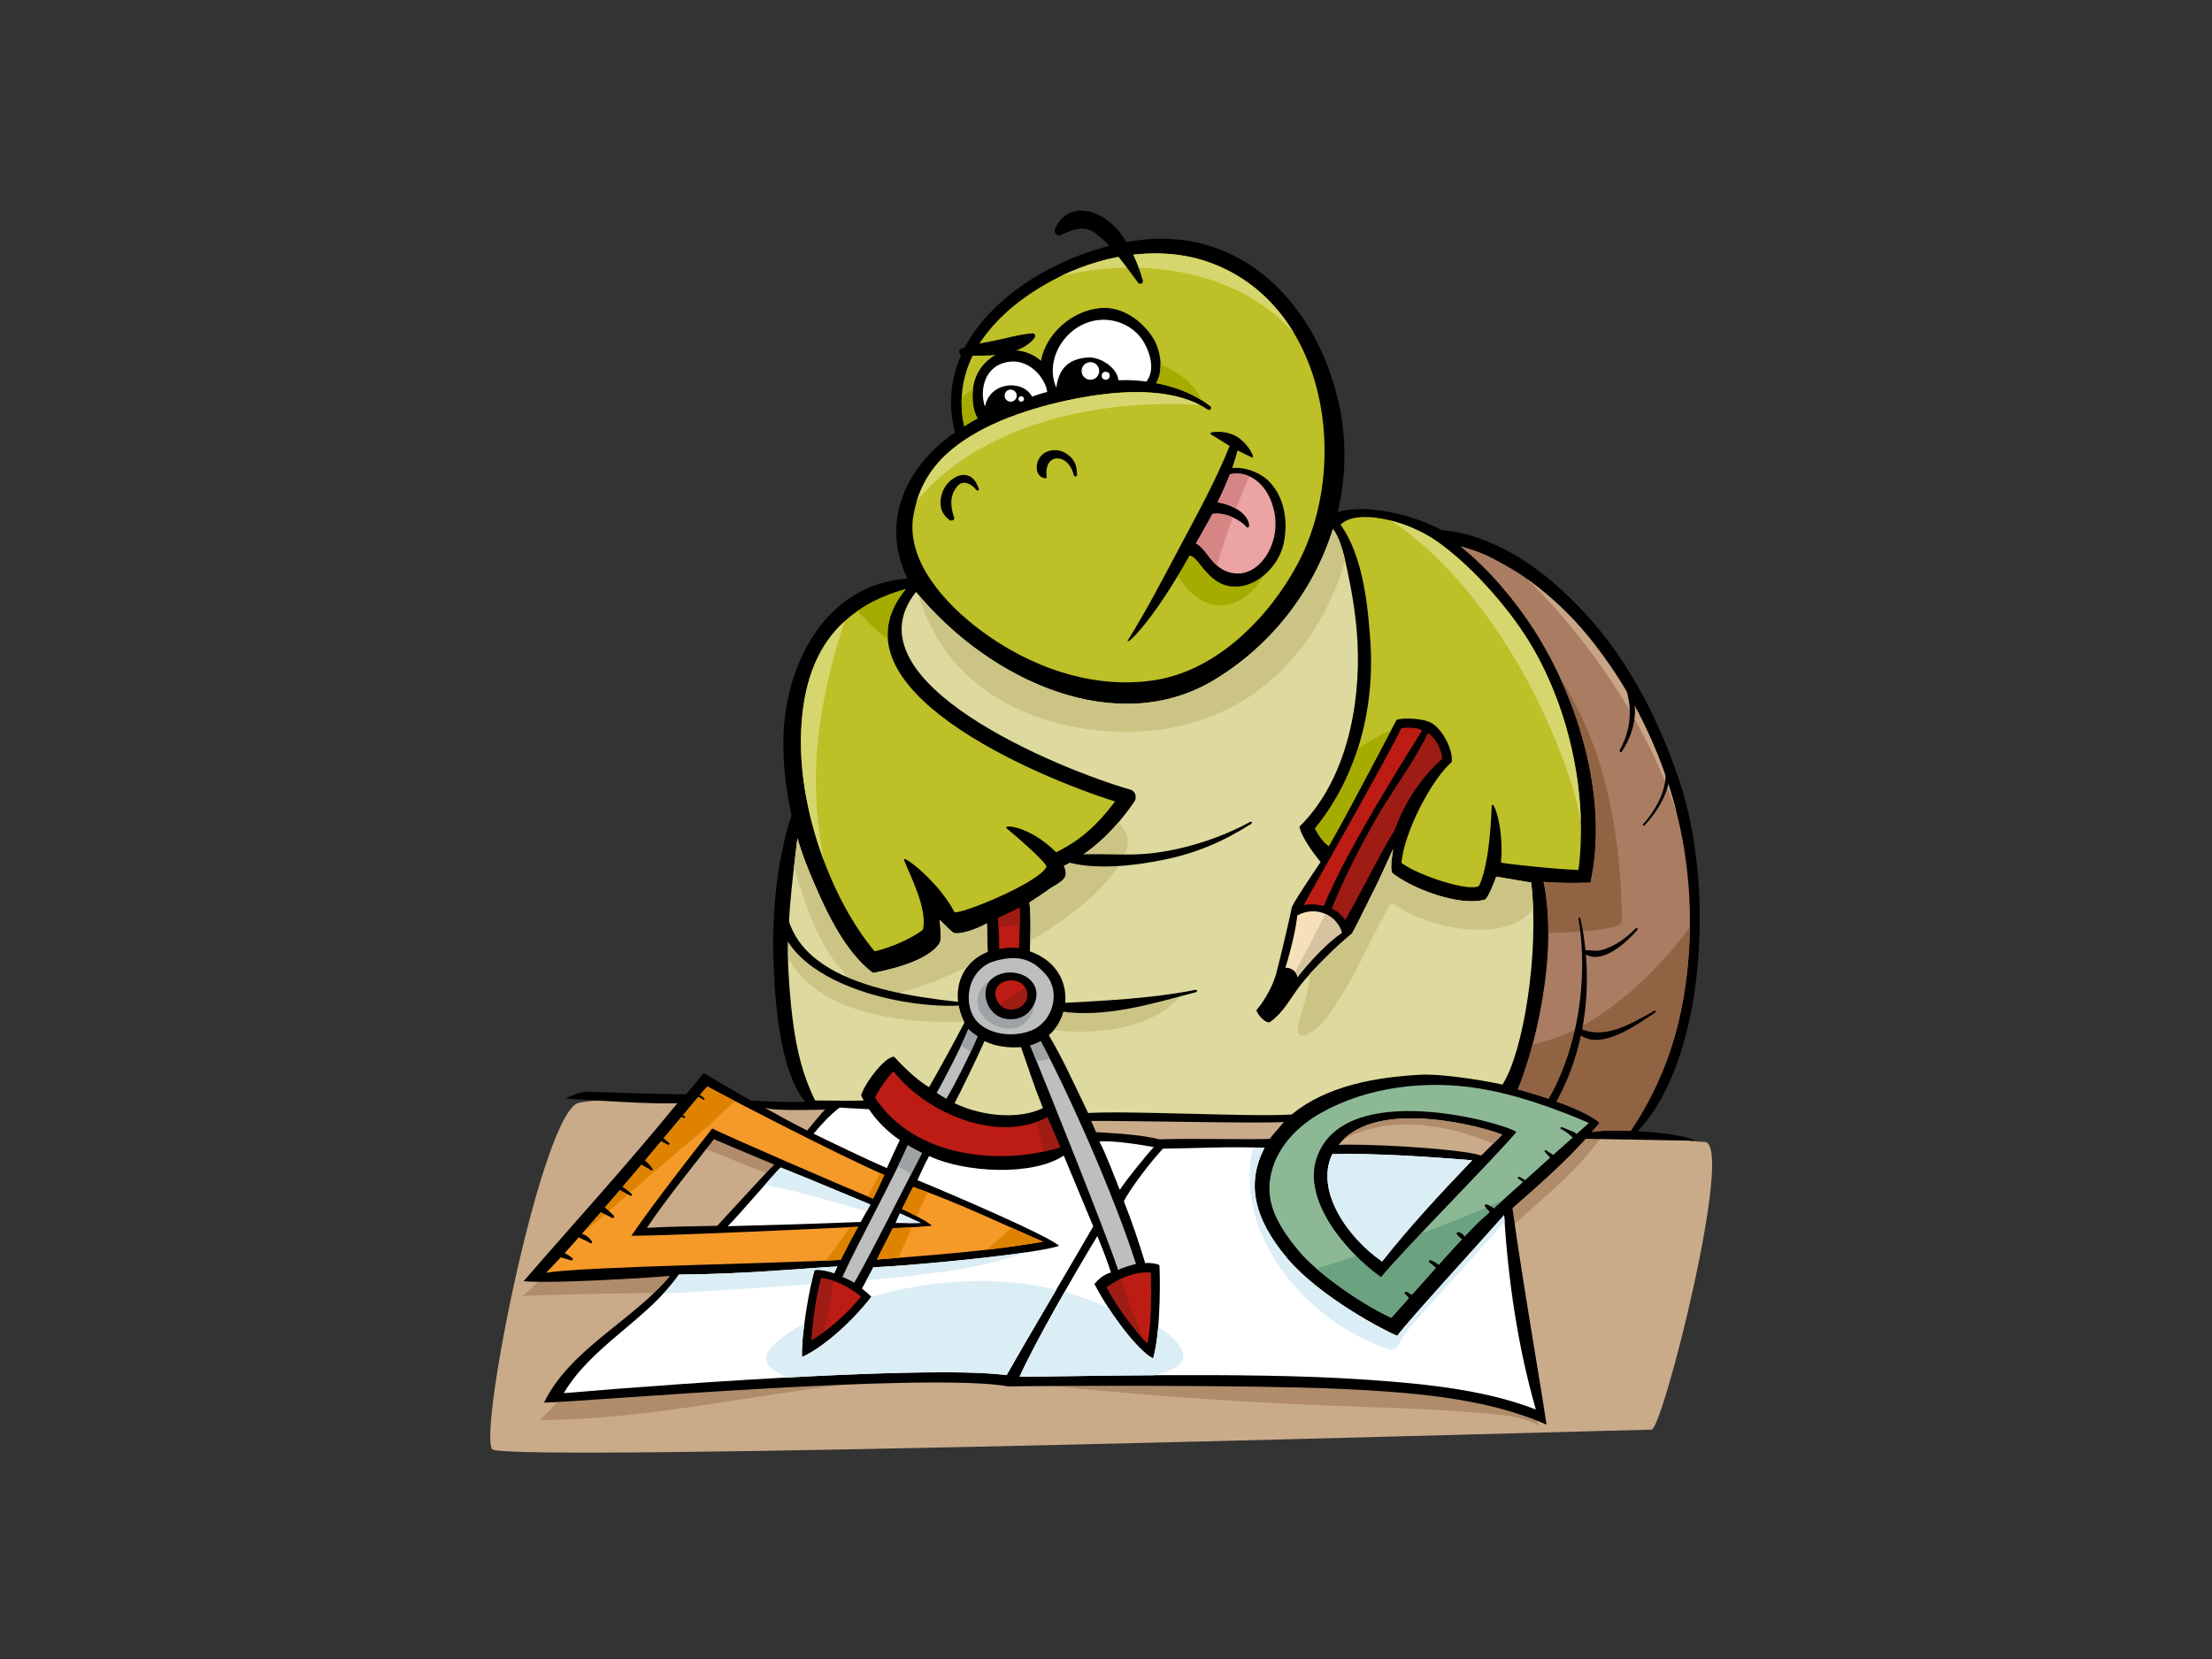 <?xml version="1.0" encoding="utf-8"?>
<!-- Generator: Adobe Illustrator 17.0.0, SVG Export Plug-In . SVG Version: 6.00 Build 0)  -->
<!DOCTYPE svg PUBLIC "-//W3C//DTD SVG 1.1//EN" "http://www.w3.org/Graphics/SVG/1.1/DTD/svg11.dtd">
<svg version="1.1" id="Layer_1" xmlns="http://www.w3.org/2000/svg" xmlns:xlink="http://www.w3.org/1999/xlink" x="0px" y="0px"
	 width="800px" height="600px" viewBox="0 0 800 600" enable-background="new 0 0 800 600" xml:space="preserve">
<rect x="0" y="0" width="800" height="600" fill="#333333" stroke="none"/>
<g>
	<path fill="#C9AB8A" d="M616.49,412.991c-7.073,0-33.261-5.368-51.994-4.704c-18.73,0.663-236.387-7.349-260.815-7.723
		c-29.478-0.451-81.226-4.749-94.361-1.718c-13.134,3.032-36.368,118.971-31.319,125.282c4.042,5.052,411.211-7.071,419.294-7.071
		C601.336,517.057,627.603,412.991,616.49,412.991z"/>
	<path fill="#B08C6B" d="M266.809,406.478c7.29,2.95,14.706,5.556,22.046,8.374c14.311,5.497,29.793,11.727,39.621,24.03
		c-1.273,0.935-2.521,1.854-3.707,2.833c-24.924-8.132-49.201-18.027-73.525-27.782c1.959-3.843,6.011-11.721,7.18-11.166
		C261.187,404.077,263.972,405.333,266.809,406.478z"/>
	<path fill="#B08C6B" d="M256.55,449.921c-4.473,4.357-4.98,12.593-8.611,17.509c-18.325,0.323-40.612,0.45-58.918,1.282
		c7.108-6.183,14.723-14.626,21.963-21.175C226.174,448.361,241.424,448.431,256.55,449.921z"/>
	<path fill="#B08C6B" d="M223.655,487.783c0.092-0.039,0.183-0.071,0.276-0.124c4.869-2.774,8.89-6.568,12.799-10.5
		c-0.079,0.217-0.167,0.429-0.246,0.649c-0.82,2.339,2.889,3.337,3.7,1.018c1.209-3.456,2.817-6.653,4.704-9.677
		c0.611-0.554,1.218-1.114,1.847-1.645c0.019-0.016,0.032-0.037,0.055-0.056c0.382-0.004,0.766-0.017,1.149-0.019
		c2.188-0.016,2.436-3.006,0.75-3.69c9.426-12.081,22.914-21.601,32.328-33.851c13.422,5.242,26.913,10.292,40.598,14.817
		c-0.357,0.403-0.706,0.823-1.042,1.262c-1.503,1.966,1.829,3.873,3.309,1.935c0.525-0.679,1.1-1.295,1.702-1.882
		c0.208,0.068,0.41,0.136,0.618,0.204c1.721,0.554,2.716-1.268,2.22-2.586c1.236-0.927,2.507-1.811,3.741-2.732
		c0.764-0.571,1.359-1.716,0.687-2.625c-8.031-10.881-19.339-17.583-31.605-22.866c3.711-4.876,7.416-9.757,11.111-14.642
		c47.472,1.324,234.822,8.126,252.14,7.512c5.022-0.178,10.574,0.079,16.153,0.548c-9.782,15.664-27.148,27.476-39.699,40.621
		c-1.1-0.075-2.323,1.004-2.156,2.332c-0.058,0.064-0.121,0.127-0.178,0.193c-1.278,1.429,0.072,3.382,1.514,3.318
		c3.973,10.738,4.45,22.827,8.036,33.734c2.882,8.758,5.45,17.613,8.191,26.413c-4.355-2.339-9.55-3.344-14.593-3.849
		c-15.959-1.598-32.006-2.226-48.027-2.751c-34.446-1.128-68.969-3.266-103.279-6.598c-17.367-1.686-34.491-4.696-52.001-4.158
		c-15.588,0.481-31.054,2.27-46.486,4.427c-32.02,4.475-64.213,11.046-96.646,11.043
		C204.133,504.244,213.674,495.858,223.655,487.783z"/>
	<path d="M242.345,461.465c-13.173,15.875-36.225,26.506-45.592,45.817c14.621-0.292,138.633-11.113,168.173-5.849
		c12.283-0.293,89.206-0.583,119.916,0.877c23.988,1.142,52.257,2.986,74.479,12.945c-1.766-12.387-8.55-51.023-12.326-78.328
		c9.145-8.046,18.367-16.045,26.512-25.077c11.634,0.237,24.709,0.475,39.207,0.715c0.998,0.016-3.091-2.378-20.388-3.484
		c24.192-25.517,27.963-87.279,15.346-125.736c-7.388-22.518-18.578-44.553-34.866-61.999c-7.378-7.9-15.535-15.151-24.917-20.609
		c-9.089-5.285-18.24-8.399-26.336-8.998c-10.011-5.202-26.81-9.849-37.769-6.503c3.133-13.154,3.376-27.05,0.095-40.785
		c-8.267-34.601-34.662-62.568-72.616-57.528c-32.807,4.356-75.664,31.284-65.887,69.465c-19.675,13.831-26.37,33.992-17.154,52.858
		c-29.477,1.994-44.647,30.858-44.906,58.691c-0.083,8.965,0.961,18.04,2.943,26.895c-5.526,17.091-7.196,36.273-6.487,54.021
		c0.715,17.82,2.972,39.207,11.409,49.599c-5.876,0.302-14.906-0.164-19.73-0.45c-5.494-3.13-11.298-6.63-17.019-9.943
		c-1.7,2.241-3.739,4.831-6.328,7.681c-10.812,0.009-33.282-0.907-35.991-0.907c-2.713,0-8.175,2.508-7.08,2.562
		c12.049,0.602,29.221,1.958,39.947,1.599c-17.955,22.043-36.933,42.828-55.61,64.367
		C200.534,464.372,237.916,461.876,242.345,461.465z M298.407,401.317c-1.993,1.907-4.466,5.208-6.476,7.538
		c-5.446-2.711-10.036-5.268-15.371-8.21C280.859,401.964,295.927,401.288,298.407,401.317z M259.404,443.33
		c-9.089,0.187-18.371,0.305-25.451,0.754c6.779-10.243,18.863-25.028,24.25-32.084c7.425,3.148,14.764,6.292,21.835,9.19
		C275.805,425.32,262.507,440.015,259.404,443.33z"/>
	<path fill="#FFFFFF" d="M320.761,422.465c1.253-2.904,3.279-7.274,4.665-10.119c-4.369-3.054-8.222-6.772-11.162-11.166
		c-4.258-0.315-7.11-0.332-10.583-0.615c-3.313,2.41-7.363,6.858-9.423,9.453C299.655,412.654,313.412,419.33,320.761,422.465z"/>
	<path fill="#FFFFFF" d="M263.173,443.48c1.986-0.018,32.983-0.902,48.129-1.542c0.785-1.405,3.125-5.6,3.492-6.299
		c-9.74-4.03-22.014-9.264-32.493-13.393C279.51,425.012,266.121,440.771,263.173,443.48z"/>
	<path fill="#BDBFBF" d="M304.688,461.815c1.313,0.565,2.906,1.22,4.267,2.086c5.408-9.226,17.966-34.348,24.486-46.9
		c-1.769-0.831-3.482-1.782-5.151-2.794C323.571,425.356,309.231,451.577,304.688,461.815z"/>
	<path fill="#BD1C14" d="M296.997,462.286c-1.685,5.721-3.093,15.942-3.468,22.32c6.457-3.638,13.223-9.942,17.878-15.733
		C307.219,465.566,301.687,462.566,296.997,462.286z"/>
	<path fill="#F59929" d="M336.981,443.333c-2.822,0.235-9.794,0.795-14.07,0.851c-1.993,4.029-4.103,7.811-5.742,11.346
		c21.141-1.772,39.984-2.927,60.041-6.452c-12.421-5.356-30.883-14.249-46.967-19.804c-1.192,2.148-2.885,5.788-4.008,7.985
		C328.549,438.273,336.099,442.041,336.981,443.333z"/>
	<path fill="#FFFFFF" d="M325.447,438.86c-0.442,0.892-1.12,2.535-1.556,3.437c2.734,0.058,6.364,0.087,9.104,0
		C332.24,442.012,328.125,439.969,325.447,438.86z"/>
	<path fill="#BDBFBF" d="M404.411,459.315c2.016-1.064,4.582-1.701,6.436-2.202c-8.191-25.583-24.571-62.143-34.455-80.535
		c-1.192,0.682-2.47,1.179-3.794,1.538C379.843,395.847,399.144,443.814,404.411,459.315z"/>
	<path fill="#BD1C14" d="M400.223,465.529c3.026,6.043,9.451,14.749,14.674,20.402c1.433-5.009,1.549-17.06,1.312-25.653
		C411.915,459.802,406.189,461.353,400.223,465.529z"/>
	<path fill="#C9AB8A" d="M459.252,411.88c0.88-1.326,3.454-4.068,5.117-6.089c-9.74,0.604-54.957-0.51-69.752-0.389
		c0.484,1.12,1.315,2.944,1.79,4.056c8.472,0.48,16.485,1.012,22.918,2.597C431.027,411.641,452.086,412.224,459.252,411.88z"/>
	<path fill="#FFFFFF" d="M397.601,412.802c2.85,5.557,5.336,12.564,7.393,17.556c1.577-2.721,9.766-12.819,12.285-15.501
		C410.845,413.688,402.572,412.507,397.601,412.802z"/>
	<path fill="#BD1C14" d="M361.3,343.195c2.42-0.321,4.836-0.804,7.214-0.267c0.208-4.938,0.421-9.38,0.278-14.697
		c-1.371,0.804-6.892,3.356-7.835,3.779C361.159,335.807,361.514,339.848,361.3,343.195z"/>
	<path fill="#BDBFBF" d="M359.833,347.546c-8.117,2.241-11.521,11.717-8.258,19.177c2.942,6.719,13.299,9.097,21.277,6.02
		c7.98-3.081,10.777-13.859,5.6-20.017C373.271,346.567,367.952,345.308,359.833,347.546z"/>
	<path fill="#BDBFBF" d="M353.538,374.841c-1.216-0.818-2.375-1.664-3.362-2.66c-1.579,4.587-9.363,19.709-11.437,23.028
		c0.901,0.613,2.595,1.661,3.505,2.198C344.552,393.708,350.442,382.241,353.538,374.841z"/>
	<path fill="#9EA3A6" d="M324.748,421.863c1.433-2.945,2.658-5.564,3.542-7.655c1.669,1.011,3.381,1.963,5.151,2.794
		c-1.172,2.26-2.547,4.936-4.036,7.848C327.986,423.638,326.429,422.624,324.748,421.863z"/>
	<path fill="#9EA3A6" d="M374.864,383.683c-0.841-2.074-1.605-3.949-2.265-5.567c1.324-0.359,2.602-0.856,3.794-1.538
		c1.019,1.896,2.111,3.993,3.249,6.241C378.2,383.399,376.556,383.661,374.864,383.683z"/>
	<path fill="#9EA3A6" d="M353.876,359.735c3.102-9.485,16.888-7.327,19.958,1.076c0.076,0.217,0.188,0.399,0.315,0.561
		c0.238,4.627-2.41,9.448-7.332,10.456C360.338,373.157,351.463,367.124,353.876,359.735z"/>
	<path fill="#9EA3A6" d="M347.608,378.112c1.169-2.479,2.121-4.633,2.568-5.931c0.987,0.996,2.146,1.842,3.362,2.66
		c-0.704,1.682-1.556,3.579-2.473,5.541C349.866,379.708,348.726,378.932,347.608,378.112z"/>
	<path fill="#DED99E" d="M345.237,399.001c10.836,5.187,24.169,5.682,31.955,1.745c-3.489-8.701-4.955-13.674-7.941-22.039
		c-4.334,0.36-9.25-0.202-13.193-2.186C353.316,382.757,347.555,394.553,345.237,399.001z"/>
	<path fill="#BD1C14" d="M378.797,404.109c-9.185,4.687-19.378,4.356-29.167,1.241c-12.111-3.856-21.585-11.452-26.459-17.922
		c-2.16,2.062-5.716,7.245-6.659,9.564c13.688,21.195,44.388,24.902,66.959,17.933C381.999,411.372,380.402,407.759,378.797,404.109
		z"/>
	<path fill="#DED99E" d="M285.154,351.458c1.421,24.551,4.519,35.999,9.639,46.544c2.318,0.015,12.954,0.152,17.6,0.035
		c-0.329-0.622-0.66-1.246-0.952-1.894c1.13-4.121,8.541-14.062,11.915-13.966c1.97,2.155,7.786,8.253,12.662,11.006
		c3.473-6.04,9.004-16.073,12.78-23.351c-5.339-10.389-1.593-21.78,8.398-25.599c-0.151-3.409-0.208-6.846-0.262-10.286
		c-4.795,2.686-10.956,4.366-12.352,3.245c-1.398-1.121-3.704-3.607-4.763-4.512c0.424,3.252,0.563,6.893,0.143,8.151
		c-3.994,6.873-19.034,10.079-24.211,11.059c-10.917-8.062-18.168-24.758-23.222-37.029c-1.567-3.803-2.941-7.715-4.128-11.696
		C286.586,318.062,284.273,336.241,285.154,351.458z"/>
	<path fill="#BDC027" d="M299.292,231.703c-7.575,10.794-9.699,24.637-9.618,37.538c0.164,25.572,11.099,56.194,26.634,74.81
		c5.566-1.213,13.392-4.555,17.496-7.836c1.693-7.68-4.621-19.457-6.862-25.195c-0.928-2.381,12.32,7.557,18.198,18.756
		c0.848,1.615,30.515-10.358,33.314-16.239c0.537-1.126-10.69-10.957-14.276-13.856c-2.074-1.676,7.976-1.259,17.776,8.538
		c9.004-4.27,15.362-10.425,21.324-18.358c-28.591-8.99-104.955-41.143-75.704-76.793
		C316.285,216.212,306.219,221.831,299.292,231.703z"/>
	<path fill="#BDC027" d="M438.299,95.237c-19.038-7.195-41.214-2.872-58.416,6.557c-18.189,9.969-36.53,27.669-31.173,52.358
		c1.558-0.994,3.172-1.936,4.813-2.854c-1.898-3.287-2.023-7.801-1.563-11.15c0.722-5.245,3.841-9.346,8.027-11.774
		c5.531-3.206,12.474-1.508,16.489,2.136c1.759-9.637,11.053-18.187,21.566-19.098c7.811-0.68,15.063,4.601,19.02,10.905
		c2.612,4.169,3.943,11.718,1.053,16.241c7.488,1.416,14.225,4.138,19.619,8.391c0.759,0.599-0.092,1.729-0.887,1.197
		c-10.93-7.344-27.271-7.036-39.725-5.313c-14.792,2.05-32.909,6.908-45.647,14.641c-11.099,6.743-18.563,15.173-21.06,28.518
		c-3.183,17.009,11.972,32.759,24.041,41.826c17.885,13.434,40.811,21.654,63.25,18.156c22.453-3.498,41.267-22.73,51.563-41.95
		C488.489,168.144,480.02,111.007,438.299,95.237z"/>
	<path fill="#FFFFFF" d="M356.256,147.028c1.619-8.841,13.41-10.044,17.022-3.592c1.968-0.668,3.487-1.213,5.457-1.668
		c-0.359-4.359-6.624-13.394-15.95-10.441C355.103,133.759,354.547,142.831,356.256,147.028z"/>
	<path fill="#FFFFFF" d="M393.489,129.285c4.559-0.284,10.606,3.795,11.016,8.239c4.105-0.111,6.253-0.029,10.102,0.477
		c2.582-3.254,2.239-8.425-0.657-13.767c-3.232-5.97-10.004-9.184-16.61-8.496c-11.701,1.215-19.885,14.155-15.306,24.479
		C382.828,134.039,385.787,129.766,393.489,129.285z"/>
	<path fill="#DED99E" d="M482.066,191.346c-6.992,22.425-22.391,42.209-42.976,54.6c-35.076,21.117-81.036,0.591-107.8-31.873
		c-25.884,32.465,52.003,64.189,77.598,71.538c1.787,0.511,2.38,2.856,1.385,4.295c-6.733,9.749-14.933,18.087-25.502,23.265
		c0.437,0.915,0.711,1.83,0.72,2.725c0.028,2.618-4.07,4.276-5.737,5.471c-2.435,1.745-4.901,3.421-7.421,5.005
		c0.574,6.102,0.379,11.515,0.1,17.674c16.301,5.751,15.394,23.375,6.886,30.342c4.91,8.298,8.379,15.983,14.225,28.151
		c15.593-0.915,59.419,1.497,73.637,0.533c12.68-10.535,30.768-13.518,46.606-14.386c6.483-0.356,20.057,1.494,29.612,3.559
		c7.552-11.681,13.392-47.874,10.37-73.088c-1.111-0.093-8.317-1.426-12.643-2.08c-0.905,2.556-2.804,7.309-3.994,8.26
		c-9.576,2.683-26.94-4.163-33.752-9.746c-0.646-2.43,0.305-7.125,0.475-8.558c-2.41,5.322-5.644,12.463-8.347,17.685
		c-2.128,4.312-4.232,8.639-6.511,12.869c-6.657,5.425-14.676,13.607-18.48,18.46c-3.806,4.852-6.108,9.902-11.085,13.502
		c-1.642,1.187-5.617-3.742-4.874-4.425c0.741-0.682,5.332-6.717,7.036-13.144c1.707-6.426,5.077-20.944,5.673-24.04
		c1.604-3.313,8.733-13.769,10.352-16.161c-2.348-2.885-6.994-9.059-7.645-12.808c16.846-16.644,22.111-43.627,21-66.436
		c-0.41-8.419-1.718-16.858-3.45-25.096C486.905,204.481,485.215,195.194,482.066,191.346z"/>
	<path fill="#BD1C14" d="M478.765,327.678c8.652-21.479,34.115-61.032,35.495-63.385c-0.569-1.014-4.876-1.397-7.478-0.889
		c-3.675,8.125-33.78,61.158-35.372,64.019C473.694,326.726,476.797,327.171,478.765,327.678z"/>
	<path fill="#F5E0BA" d="M469.191,331.039c-0.378,3.891-1.954,11.369-4.316,18.976c1.968-0.262,4.329,1.572,4.329,3.41
		c3.88-4.96,10.303-12.169,16.116-16.091C483.456,331.101,476.228,327.361,469.191,331.039z"/>
	<path fill="#D6C4A1" d="M479.262,330.504c2.887,1.262,5.133,3.738,6.057,6.83c-5.813,3.922-12.236,11.13-16.116,16.091
		c0-0.683-0.326-1.365-0.838-1.94C472.155,344.576,475.795,337.585,479.262,330.504z"/>
	<path fill="#9E1C14" d="M497.963,295.637c-6.129,10.682-11.745,21.622-16.359,33.04c2.121,0.825,3.751,2.289,4.865,4.081
		c4.952-8.13,11.535-22.169,17.895-32.48c3.985-10.662,9.351-18.629,17.316-25.974c-0.632-3.611-2.28-7.288-5.262-9.189
		C511.671,275.233,503.515,285.961,497.963,295.637z"/>
	<path fill="#BDC027" d="M519.453,195.637c-11.21-7.771-29.091-11.696-34.62-5.854c8.527,11.853,9.9,30.85,10.69,40.89
		c1.924,24.378-4.225,49.835-19.951,68.974c1.03,1.939,3.077,5.216,5.035,6.289c8.238-14.387,23.961-44.776,24.437-45.491
		c0.475-0.712,8.795-1.031,12.456,0.929c4.501,2.408,8.224,10.481,7.497,14.278c-7.179,6.12-17.193,25.258-18.142,36.431
		c5.943,4.515,24.748,10.668,28.075,8.29c4.042-8.557,4.42-26.705,4.58-28.788c0.236-3.092,4.517,6.891,3.343,20.382
		c2.125,0.535,20.634,2.468,28.031,2.671c3.565-27.81-3.679-59.71-18.142-83.012C544.963,219.09,531.618,204.07,519.453,195.637z"/>
	<path fill="#D6D66E" d="M295.157,287.028c0.285,8.287,1.283,16.413,2.887,24.39c-5.177-13.797-8.284-28.686-8.37-42.177
		c-0.081-12.9,2.044-26.743,9.618-37.538c1.836-2.618,3.903-4.93,6.145-6.984C298.872,244.829,294.423,265.811,295.157,287.028z"/>
	<path fill="#D6D66E" d="M397.12,142.834c11.391-1.576,26.024-1.949,36.805,3.615c-24.171-1.442-49.614,1.751-71.569,11.858
		c-11.85,5.457-22.509,12.838-30.795,22.973c3.244-10.681,10.178-17.893,19.913-23.805
		C364.211,149.743,382.328,144.884,397.12,142.834z"/>
	<path fill="#D6D66E" d="M383.736,99.822c16.577-8.016,36.916-11.254,54.563-4.585c13.144,4.968,22.979,14.043,29.695,25.263
		C448.791,98.317,414.023,92.431,383.736,99.822z"/>
	<path fill="#D6D66E" d="M561.727,265.745c-7.283-17.373-16.86-34.068-28.524-48.879c-8.06-10.235-18.58-21.178-30.424-28.65
		c5.781,1.45,11.847,4.075,16.674,7.421c12.166,8.434,25.511,23.453,33.289,35.99c11.444,18.439,18.342,42.259,18.969,65.178
		C569.727,286.092,565.86,275.594,561.727,265.745z"/>
	<path fill="#A6AB00" d="M321.101,231.303c-3.926-3.023-7.575-6.521-10.939-10.356c5.202-3.601,11.115-6.127,17.411-7.88
		C322.469,219.288,320.589,225.403,321.101,231.303z"/>
	<path fill="#A6AB00" d="M434.726,144.845c-4.813-3.057-10.453-5.121-16.612-6.286c1.223-1.914,1.658-4.376,1.593-6.888
		C426.322,134.504,431.828,138.75,434.726,144.845z"/>
	<path fill="#A6AB00" d="M353.522,151.298c-1.641,0.918-3.255,1.86-4.813,2.854c-0.785-3.621-1.051-7.088-0.891-10.407
		c1.334-1.094,2.7-2.147,4.095-3.157C351.519,143.885,351.704,148.15,353.522,151.298z"/>
	<path fill="#A6AB00" d="M459.192,189.234c2.015,9.755-0.72,21.556-9.645,27.135c-11.21,7.008-20.319-1.171-25.341-11.241
		c5.367-8.583,10.247-17.491,15.096-26.424C447.169,178.972,454.332,182.804,459.192,189.234z"/>
	<path fill="#A6AB00" d="M503.152,263.989c-4.499,8.54-15.931,30.394-22.546,41.946c-1.958-1.073-4.005-4.35-5.035-6.289
		c7.029-8.554,12.132-18.379,15.47-28.798C494.918,268.256,498.952,265.919,503.152,263.989z"/>
	<path fill="#AA7C61" d="M589.756,409c11.646-17.418,17.948-35.858,20.342-56.811c2.456-21.48,0.799-43.198-5.251-63.845
		c-6.168-21.056-16.487-41.041-30.335-58.057c-6.218-7.635-13.414-14.4-21.316-20.26c-4.232-3.14-8.8-5.698-13.463-8.134
		c-3.881-2.028-7.77-3.325-11.69-4.376c10.981,8.783,20.277,20.287,26.596,30.091c16.274,25.247,27.172,61.118,20.592,91.603
		c-6.013,0.183-12.192,0.183-16.964-0.276c5.485,26.362-3.521,61.413-9.338,75.053c8.346,2.252,23.653,7.066,29.573,12.037
		c-0.826,1.219-1.884,2.259-2.843,3.374C580.321,408.707,584.982,408.817,589.756,409z"/>
	<path fill="#C7A585" d="M571.715,231.1c-5.879-7.459-12.331-14.758-19.293-21.612c0.257,0.183,0.521,0.352,0.775,0.539
		c7.902,5.86,15.098,12.625,21.316,20.26c13.848,17.016,24.167,37.001,30.335,58.057c0.53,1.809,1.014,3.625,1.475,5.45
		C598.7,270.951,586.169,249.441,571.715,231.1z"/>
	<path fill="#916342" d="M554.307,377.647c20.522-3.817,41.543-21.72,56.862-42.264c-0.074,5.604-0.431,11.214-1.07,16.807
		c-2.394,20.952-8.696,39.392-20.342,56.811c-4.774-0.182-9.435-0.292-14.097,0.398c0.959-1.114,2.017-2.155,2.843-3.374
		c-5.92-4.971-21.228-9.785-29.573-12.037C550.6,390.072,552.529,384.38,554.307,377.647z"/>
	<path fill="#916342" d="M582.379,291.084c2.787,13.849,4.139,27.958,4.198,42.085c0.011,2.89-13.598,3.907-26.609,4.241
		c0.016-6.366-0.482-12.634-1.701-18.475c4.772,0.46,10.951,0.46,16.964,0.276c5.182-24.007-0.479-51.351-11.067-74.22
		C573.076,258.892,579.068,274.628,582.379,291.084z"/>
	<path fill="#8DB896" d="M574.662,406.129c-11.602-4.975-25.602-10.167-39.732-12.481c-18.943-3.105-40.32-0.671-57.15,8.829
		c-8.347,4.711-15.582,11.961-17.943,21.465c-2.399,9.655,0.98,17.875,10.122,28.786c5.735,6.845,20.643,17.991,33.212,23.88
		c7.193-7.954,26.556-30.242,33.089-36.042C538.954,438.176,573.088,407.457,574.662,406.129z"/>
	<path fill="#6BA380" d="M515.105,445.707c9.596-3.582,19.092-7.452,28.431-11.668c-3.785,3.398-6.582,5.911-7.277,6.527
		c-6.533,5.8-25.896,28.088-33.089,36.042c-9.286-4.351-19.842-11.57-27.04-17.807C489.22,454.725,502.258,450.501,515.105,445.707z
		"/>
	<path fill="#FFFFFF" d="M491.277,498.801c20.56,1.363,44.765,3.315,64.195,10.982c-6.552-22.765-10.013-46.656-11.486-70.326
		c-8.553,9.734-35.099,38.637-38.639,43.65c-4.355-1.667-28.103-14.081-39.811-28.019c-12.387-14.746-14.718-27.418-8.207-39.959
		c-13.141-0.564-24.84,0.196-36.713,0.292c-4.214,4.41-11.903,14.487-14.16,19.032c2.945,7.445,5.174,14.015,7.724,22.366
		c1.792-0.238,4.146,0.209,5.131,0.717c0.208,1.998,0.715,23.503-2.267,33.765c-5.249-2.505-15.51-15.87-21.236-26.966
		c1.589-1.782,3.241-3.317,5.971-4.143c-0.922-3.127-3.317-9.354-4.918-13.163c-8.828,14.627-22.641,38.678-28.132,50.896
		C383.353,497.924,450.556,496.101,491.277,498.801z"/>
	<path fill="#FFFFFF" d="M203.894,503.85c49.012-4.171,135.137-9.907,160.155-6.512c8.291-14.629,23.106-39.482,31.341-53.795
		c-3.577-8.53-7.135-17.069-10.671-25.616c-11.099,7.465-35.585,6.291-48.697,0.18c-1.889,3.342-3.345,6.966-4.223,8.722
		c13.53,5.58,46.289,19.619,51.262,23.713c-7.483,2.851-51.2,7.055-67.205,7.801c-1.359,2.722-3.665,6.753-4.133,7.691
		c1.123,0.847,2.408,1.93,3.408,2.983c-6.503,8.462-17.089,18.221-25.072,21.779c-0.375-7.503,2.535-24.29,4.499-31.419
		c1.597-0.469,5.679,0.464,7.128,1.126c0.238-0.437,0.614-1.334,1.167-2.468c-12.148,0.664-33.199,2.774-57.298,2.926
		C234.105,477.321,214.062,486.654,203.894,503.85z"/>
	<path fill="#F59929" d="M304.042,455.651c1.95-3.921,4.154-8.146,6.29-11.969c-12.933,0.654-71.171,3.351-81.994,3.229
		c8.78-12.768,23.694-31.759,29.247-38.78c4.466,2.37,48.183,21.291,58.152,25.381c1.47-2.926,2.78-5.591,4.073-8.581
		c-17.183-7.439-61.217-30.343-63.98-32.007c-2.632,2.632-39.674,48.215-58.326,67.425
		C208.304,458.11,285.951,456.817,304.042,455.651z"/>
	<path fill="#DE8200" d="M331.534,439.867c-2.104-1.11-4.244-2.145-5.3-2.608c1.123-2.198,2.817-5.838,4.008-7.985
		c1.734,0.599,3.501,1.244,5.281,1.911C334.129,434.049,332.812,436.95,331.534,439.867z"/>
	<path fill="#DE8200" d="M327.556,449.101c-0.951,1.913-1.841,3.854-2.723,5.8c-2.524,0.203-5.079,0.409-7.664,0.629
		c1.639-3.536,3.749-7.317,5.742-11.346c1.95-0.026,4.455-0.158,6.879-0.314C329.043,445.612,328.301,447.355,327.556,449.101z"/>
	<path fill="#DE8200" d="M365.816,444.021c4.133,1.856,7.994,3.59,11.393,5.057c-6.89,1.212-13.637,2.131-20.383,2.902
		C359.898,449.405,362.91,446.772,365.816,444.021z"/>
	<path fill="#DE8200" d="M256.408,407.034c-15.579,12.753-30.471,26.348-45.956,39.206c19.122-21.59,43.272-51.209,45.379-53.316
		c0.745,0.449,4.499,2.445,9.919,5.264C262.599,401.1,259.481,404.045,256.408,407.034z"/>
	<path fill="#DE8200" d="M318.251,424.243c0.54,0.242,1.065,0.472,1.56,0.688c-1.294,2.991-2.604,5.655-4.073,8.581
		c-0.523-0.215-1.156-0.479-1.855-0.77C315.41,429.943,316.862,427.11,318.251,424.243z"/>
	<path fill="#DE8200" d="M307.309,443.83c1.176-0.056,2.195-0.107,3.023-0.149c-2.135,3.823-4.339,8.048-6.29,11.969
		c-1.431,0.092-3.276,0.184-5.395,0.28C301.729,452.043,304.614,448,307.309,443.83z"/>
	<path fill="#CCC485" d="M349.717,349.813c-7.58,3.536-15.22,6.826-23.38,8.889c-1.799,0.454-1.037,3.235,0.766,2.78
		c0.442-0.111,0.871-0.259,1.31-0.377c0.229,0.637,0.827,1.125,1.667,0.874c0.498-0.149,1.003-0.287,1.505-0.432
		c0.229,0.299,0.583,0.503,1.086,0.483c4.603-0.182,9.356,0.906,13.903,0.724c0.284,2.202,0.951,4.441,2.026,6.65
		c-22.133,1.128-53.227-2.925-63.595-23.223c-0.028-2.514-0.005-5.069,0.088-7.669c3.572,4.747,7.927,8.852,13.132,11.915
		c0.111,0.063,0.215,0.074,0.317,0.107c0.43,0.288,0.847,0.587,1.292,0.854c0.924,0.697,1.873,1.368,2.855,2.014
		c0.016,0.011,0.032,0.01,0.044,0.017c0.222,0.248,0.43,0.503,0.655,0.749c1.26,1.373,3.292-0.671,2.035-2.037
		c-0.19-0.211-0.368-0.428-0.558-0.642c-0.002-0.422-0.195-0.831-0.724-1.071c-0.125-0.057-0.241-0.123-0.365-0.181
		c-8.613-10.399-12.385-23.46-16.67-36.235c0.428-3.734,0.877-7.379,1.294-10.837c1.186,3.982,2.561,7.893,4.128,11.696
		c5.054,12.271,12.305,28.967,23.222,37.029c5.177-0.981,20.217-4.186,24.211-11.059c0.421-1.259,0.282-4.899-0.143-8.151
		c1.06,0.905,3.366,3.39,4.763,4.512c1.396,1.121,7.557-0.559,12.352-3.245c0.055,3.441,0.111,6.877,0.262,10.286
		C354.056,345.432,351.535,347.384,349.717,349.813z"/>
	<path fill="#CCC485" d="M504.455,327.113c-0.625-0.475-1.609-0.101-1.971,0.518c-6.121,10.53-10.664,21.884-17.228,32.2
		c-3.081,4.836-6.871,11.597-12.292,14.186c-6.253,2.983-2.561-6.549-1.649-9.715c1.179-4.079,2.202-7.994,2.514-12.145
		c4.191-4.654,10.073-10.413,15.17-14.569c2.28-4.23,4.383-8.557,6.511-12.869c2.704-5.222,5.938-12.363,8.347-17.685
		c-0.171,1.433-1.121,6.128-0.475,8.558c6.812,5.583,24.176,12.429,33.752,9.746c1.19-0.951,3.089-5.704,3.994-8.26
		c4.325,0.654,11.532,1.986,12.643,2.08c0.365,3.04,0.599,6.239,0.716,9.539C544.712,341.896,515.506,335.498,504.455,327.113z"/>
	<path fill="#CCC485" d="M422.347,360.111c1.574,0.099,3.151-0.02,4.704-0.298c-8.912,12.126-30.737,14.673-45.868,12.738
		c1.667-1.957,2.892-4.381,3.559-7.004c5.807,0.037,11.68-0.921,17.346-2.08C408.874,363.173,415.503,361.431,422.347,360.111z"/>
	<path fill="#CCC485" d="M406.788,308.789c-1.033,2.188-2.169,4.325-3.612,6.279c-3.593,4.848-7.879,9.156-12.584,12.933
		c-5.674,4.558-11.708,8.626-18.003,12.245c0.167-4.662,0.197-9.059-0.255-13.874c2.521-1.584,4.987-3.26,7.421-5.005
		c1.667-1.195,5.765-2.853,5.737-5.471c-0.009-0.895-0.284-1.81-0.72-2.725c7.759-3.801,14.232-9.317,19.795-15.832
		C407.453,301.077,409.197,303.706,406.788,308.789z"/>
	<path fill="#CCC485" d="M460.632,245.137c-14.746,13.297-33.766,19.698-53.552,19.564c-18.098-0.128-36.901-4.794-51.605-15.74
		c-11.889-8.852-19.418-20.625-23.384-33.951c26.871,31.915,72.266,51.845,106.999,30.935c20.585-12.391,35.984-32.174,42.976-54.6
		c2.056,2.515,3.489,7.347,4.408,11.219C482.052,218.793,472.972,234.011,460.632,245.137z"/>
	<path d="M476.163,418.882c9.722-28.972,66.939-13.046,72.249-9.508c-5.605,7.081-41.292,43.062-48.961,52.499
		C485.59,451.845,471.217,433.619,476.163,418.882z"/>
	<path fill="#C9AB8A" d="M484.122,414.106c7.349-0.634,43.644,1.168,51.576,3.808c2.552-2.496,5.087-5.001,7.578-7.531
		C537.794,407.899,497.364,396.495,484.122,414.106z"/>
	<path fill="#B08C6B" d="M486.142,411.871c14.899-14.323,51.905-3.856,57.133-1.487c-1.07,1.089-2.172,2.159-3.258,3.241
		C522.505,406.17,502.478,403.481,486.142,411.871z"/>
	<path fill="#FFFFFF" d="M499.861,456.23c9.903-12.592,21.411-24.969,32.568-36.607c-12.06-1.01-37.211-2.775-50.612-2.184
		C475.361,431.129,488.14,448.222,499.861,456.23z"/>
	<path fill="#DBEDF5" d="M276.62,428.536c2.561-2.91,4.735-5.354,5.681-6.291c10.479,4.129,22.754,9.363,32.493,13.393
		c-0.164,0.312-0.727,1.332-1.364,2.479C301.216,434.57,289.04,430.933,276.62,428.536z"/>
	<path fill="#DBEDF5" d="M324.375,441.233c0.368-0.829,0.773-1.767,1.072-2.373c2.678,1.109,6.793,3.152,7.548,3.437
		c-1.345,0.045-2.903,0.058-4.466,0.054C327.144,441.984,325.759,441.615,324.375,441.233z"/>
	<path fill="#DBEDF5" d="M514.999,474.309c-2.61,2.855-5.32,5.758-7.446,9.009c-2.033,3.105-2.237,5.954-6.276,4.4
		c-6.7-2.578-13.211-5.814-19.064-10.001c-21.184-15.158-34.354-38.945-29.073-62.718c1.382,0.031,2.774,0.07,4.19,0.13
		c-6.511,12.541-4.181,25.213,8.207,39.959c11.708,13.938,35.456,26.352,39.811,28.019c3.54-5.013,30.086-33.917,38.639-43.65
		c0.051,0.85,0.129,1.703,0.185,2.555C534.449,452.78,524.788,463.599,514.999,474.309z"/>
	<path fill="#DBEDF5" d="M385.032,467.211c5.489,1.504,10.819,3.477,15.947,5.929c5.513,8.455,12.171,16.302,16.066,18.161
		c0.88-3.03,1.456-7.044,1.825-11.243c3.322,1.869,6.228,4.249,8.126,7.424c2.581,4.32-0.41,6.891-4.483,8.362
		c-1.663,0.6-3.362,1.085-5.078,1.524c-22.522,0.136-41.683,0.557-48.704,0.557C372.076,490.477,378.515,478.636,385.032,467.211z"
		/>
	<path fill="#DBEDF5" d="M279.566,486.623c3.292-3.15,7.196-5.769,11.345-8.029c-0.627,4.741-1.002,9.209-0.854,12.2
		c7.98-3.557,18.561-13.308,25.065-21.77c21.383-6.223,45.138-7.845,66.895-2.581c-6.496,11.063-13.276,22.615-17.969,30.894
		c-13.6-1.846-45.265-0.989-79.205,0.844C278.081,495.514,274.196,491.762,279.566,486.623z"/>
	<path fill="#DBEDF5" d="M294.557,459.375c-0.373,1.36-0.783,3.085-1.197,5.019c-0.364,0.027-0.738,0.054-1.1,0.081
		c-17.441,1.363-34.905,2.412-52.368,3.382c2.031-2.182,3.95-4.455,5.661-6.899c24.099-0.151,45.15-2.262,57.298-2.926
		c-0.553,1.135-0.929,2.031-1.167,2.468C300.236,459.839,296.154,458.906,294.557,459.375z"/>
	<path fill="#DBEDF5" d="M341.88,459.898c-3.841,0.342-7.67,0.839-11.463,1.493c-5.682,0.627-11.368,1.121-17.006,1.547
		c0.813-1.48,1.75-3.204,2.445-4.596c11.875-0.554,38.994-3.01,55.263-5.408C361.773,456.207,351.913,458.374,341.88,459.898z"/>
	<path fill="#DBEDF5" d="M499.861,456.23c9.903-12.592,21.411-24.969,32.568-36.607c-12.06-1.01-37.211-2.775-50.612-2.184
		C475.361,431.129,488.14,448.222,499.861,456.23z"/>
	<path d="M357.175,355.945c1.225-2.625,5.107-4.552,9.099-4.2c6.881,0.61,10.352,6.102,7.698,11.48
		c-1.949,3.947-5.246,5.784-9.655,5.317C358.001,367.872,354.878,360.874,357.175,355.945z"/>
	<path fill="#BD1C14" d="M360.676,361.963c2.098,4.2,7.587,3.89,9.937,0.7c1.959-2.66,0.532-6.891-2.94-7.84
		C363.054,353.566,358.119,356.855,360.676,361.963z"/>
	<path fill="#9E1C14" d="M299.585,474.778c-0.581,2.342-1.16,4.683-1.734,7.026c-1.44,1.036-2.889,1.993-4.321,2.802
		c0.375-6.377,1.783-16.599,3.468-22.32c1.422,0.085,2.924,0.434,4.436,0.954C300.852,467.091,300.218,470.937,299.585,474.778z"/>
	<path fill="#9E1C14" d="M405.371,462.543c2.565,7.297,5.089,14.595,8.279,21.638c0.069,0.194,0.141,0.386,0.206,0.58
		c-5.012-5.634-10.807-13.582-13.632-19.232C401.971,464.307,403.693,463.333,405.371,462.543z"/>
	<path fill="#9E1C14" d="M361.148,335.331c-0.065-1.11-0.134-2.224-0.192-3.322c0.944-0.423,6.464-2.975,7.835-3.779
		c0.063,2.331,0.051,4.487,0.004,6.596C366.218,334.743,363.669,334.931,361.148,335.331z"/>
	<path fill="#9E1C14" d="M374.898,405.772c1.315-0.464,2.619-1.011,3.899-1.663c1.605,3.649,3.202,7.262,4.674,10.816
		c-1.986,0.613-4.04,1.14-6.135,1.582C376.725,412.868,375.921,409.292,374.898,405.772z"/>
	<path fill="#9E1C14" d="M370.743,357.224c0.984,1.68,1.051,3.839-0.13,5.44c-2.081,2.823-6.612,3.383-9.083,0.569
		c0.986-0.626,1.931-1.328,2.859-2.06C366.58,360.039,368.7,358.693,370.743,357.224z"/>
	<path d="M408.018,231.439c7.587-12.423,11.82-20.729,18.654-33.575c6.432-12.08,13.215-24.406,18.041-36.573
		c-1.644-1.037-5.055-3.198-6.693-4.154c-1.866-1.089,5.596-1.867,9.793,1.087c4.197,2.957,6.372,7.93,4.818,7.151
		c-1.301-0.65-3.725-1.789-5.066-2.468c-0.408,1.681-1.37,4.672-1.928,6.354c4.769-0.434,10.291,1.665,13.498,5.01
		c5.598,5.841,6.738,14.701,5.126,22.273c-1.616,7.583-8.531,14.742-16.021,15.531c-11.152,1.177-14.262-10.949-18.063-11.122
		C415.793,226.776,406.311,234.238,408.018,231.439z"/>
	<path fill="#EBA3A3" d="M447.763,207.421c4.323,0.036,8.444-3.187,10.778-7.383c3.456-6.224,3.582-13.091,0.933-19.431
		c-2.961-7.08-9.173-10.416-14.655-9.059c-1.299,3.389-2.822,6.76-4.448,10.089c12.884,2.391,12.26,11.094,10.303,8.808
		c-1.738-2.033-7.194-5.424-12.187-4.551c-1.706,3.266-4.253,7.502-5.937,10.621C436.933,198.639,438.644,207.344,447.763,207.421z"
		/>
	<path fill="#D68585" d="M445.854,187.108c-2.09,5.739-3.982,11.543-5.746,17.397c-3.119-2.755-4.814-6.661-7.559-7.99
		c1.685-3.119,4.232-7.355,5.937-10.621C441.005,185.454,443.638,186.099,445.854,187.108z"/>
	<path fill="#D68585" d="M447.02,183.962c-1.656-0.957-3.809-1.798-6.649-2.324c1.626-3.33,3.149-6.701,4.448-10.089
		c2.308-0.569,4.744-0.301,7.013,0.722C450.114,176.127,448.512,180.026,447.02,183.962z"/>
	<path d="M375.697,166.04c1.179-2.216,3.378-3.219,5.811-3.243c2.276-0.024,4.246,1.035,5.825,2.619
		c1.815,1.819,2.121,3.924,2.204,6.355c0.025,0.704-1.067,0.717-1.195,0.063c-0.574-2.875-2.827-5.96-5.828-6.053
		c-3.253-0.099-4.498,3.319-3.968,6.802c0.088,0.571-0.991,0.375-1.452,0.173C374.495,171.617,374.548,168.211,375.697,166.04z"/>
	<path d="M340.262,180.308c0.35-2.424,1.621-4.964,3.547-6.52c1.658-1.341,3.526-2.345,5.718-1.925
		c2.54,0.484,3.584,2.629,4.466,4.807c0.206,0.506-0.458,1.079-0.841,0.587c-1.683-2.156-4.772-3.908-6.881-1.465
		c-2.141,2.481-3.072,5.901-1.195,11.446c0.311,0.919-1.069,1.318-1.746,0.798C340.746,186.055,339.796,183.555,340.262,180.308z"/>
	<circle fill="#FFFFFF" cx="394.358" cy="134.16" r="3.185"/>
	<circle fill="#FFFFFF" cx="399.889" cy="135.895" r="1.452"/>
	<circle fill="#FFFFFF" cx="365.526" cy="143.093" r="2.193"/>
	<path fill="#FFFFFF" d="M369.337,143.288c0.549,0,1,0.448,1,1c0,0.551-0.451,1.001-1,1.001c-0.553,0-1-0.451-1-1.001
		C368.337,143.736,368.784,143.288,369.337,143.288z"/>
	<path d="M559.387,398.625c11.34-18.814,15.163-44.921,11.486-66.452c-0.074-0.435,0.577-0.581,0.676-0.147
		c0.861,3.808,1.463,7.714,1.864,11.662c0.01-0.002,0.019-0.011,0.028-0.012c1.34-0.106,2.549,0.197,3.906,0.169
		c2.026-0.043,3.969-0.882,5.762-1.745c3.176-1.53,6.031-3.903,8.523-6.359c0.312-0.308,0.87,0.174,0.584,0.51
		c-3.63,4.243-12.379,12.561-18.665,8.945c0.768,8.978,0.356,18.17-1.345,27.089c8.9,3.635,18.306-2.438,26.1-6.736
		c0.412-0.227,0.697,0.391,0.322,0.638c-6.126,4.018-19.082,13.738-26.861,8.271c-1.922,8.942-5.122,17.562-9.699,25.332
		c-0.901-0.369-1.817-0.701-2.746-0.98C559.35,398.748,559.352,398.686,559.387,398.625z"/>
	<path d="M594.289,298.051c7.444-8.499,11.176-18.682,5.156-28.974c-0.216-0.371,0.356-0.747,0.627-0.418
		c7.957,9.775,2.227,21.8-5.316,29.899C594.447,298.888,594.002,298.379,594.289,298.051z"/>
	<path d="M583.912,237.911c8.242,10.682,10.278,22.228,2.649,33.901c-0.333,0.509-1.031-0.031-0.75-0.539
		c6.286-11.368,3.795-22.208-2.683-32.886C582.858,237.935,583.599,237.507,583.912,237.911z"/>
	<path d="M251.019,395.369c1.369,0.196,2.743,0.887,3.719,1.874c0.287,0.289-0.153,0.683-0.447,0.428
		c-1.014-0.876-2.317-1.062-3.461-1.687C250.549,395.831,250.685,395.321,251.019,395.369z"/>
	<path d="M244.953,402.412c0.97,0.337,1.822,0.844,2.718,1.342c0.326,0.18,0.074,0.756-0.273,0.601
		c-0.931-0.414-1.852-0.79-2.702-1.36C244.402,402.797,244.598,402.288,244.953,402.412z"/>
	<path d="M237.975,410.674c1.745,0.385,2.648,1.667,4.01,2.714c0.359,0.276,0.019,0.834-0.385,0.602
		c-1.477-0.85-3.04-1.208-4.061-2.67C237.301,410.978,237.572,410.587,237.975,410.674z"/>
	<path d="M230.771,418.828c0.678-0.048,1.009-0.052,1.646,0.245c0.458,0.215,0.873,0.611,1.253,0.938
		c0.884,0.765,1.535,1.742,2.285,2.625c0.287,0.34-0.167,0.894-0.528,0.6c-0.864-0.704-1.876-1.137-2.843-1.682
		c-0.947-0.533-1.653-0.886-2.218-1.83C230.154,419.374,230.311,418.86,230.771,418.828z"/>
	<path d="M223.053,428.233c2.051,0.779,3.822,2.147,5.443,3.618c0.356,0.322-0.158,0.815-0.528,0.599
		c-1.864-1.094-3.978-1.856-5.334-3.587C222.405,428.57,222.668,428.088,223.053,428.233z"/>
	<path d="M215.959,435.593c2.413,0.216,4.255,2.452,5.969,4.005c0.5,0.457-0.063,1.171-0.632,0.826
		c-1.986-1.198-4.902-1.849-5.825-4.175C215.341,435.916,215.6,435.561,215.959,435.593z"/>
	<path d="M208.819,446.148c2.239-0.257,3.964,1.023,5.221,2.802c0.271,0.384-0.15,0.901-0.569,0.626
		c-0.81-0.533-1.674-0.928-2.566-1.302c-0.864-0.363-1.512-0.761-2.276-1.315C208.321,446.735,208.415,446.194,208.819,446.148z"/>
	<path d="M200.796,452.654c1.253-0.392,2.042-0.179,3.205,0.41c1.065,0.54,2.012,1.217,2.978,1.912
		c0.468,0.331,0.049,1.003-0.463,0.841c-1.062-0.337-2.137-0.644-3.209-0.953c-1.095-0.319-1.806-0.498-2.66-1.256
		C200.351,453.346,200.368,452.786,200.796,452.654z"/>
	<path d="M564.797,407.646c1.4,0.459,2.707,1.117,4.089,1.612c0.602,0.215,1.109,0.658,1.6,1.053
		c0.62,0.503,0.523,0.739,0.815,1.431c0.174,0.411-0.257,0.821-0.66,0.662c-0.544-0.21-0.808-0.099-1.287-0.529
		c-0.458-0.41-0.947-0.782-1.391-1.207c-1.024-0.974-2.199-1.752-3.468-2.382C564.128,408.104,564.422,407.522,564.797,407.646z"/>
	<path d="M559.185,416.011c0.687,0.528,1.466,0.96,2.195,1.431c0.746,0.481,1.153,0.995,1.538,1.765
		c0.172,0.349-0.227,0.782-0.586,0.616c-0.81-0.372-1.362-0.781-1.989-1.437c-0.563-0.598-1.114-1.185-1.632-1.819
		C558.458,416.258,558.842,415.749,559.185,416.011z"/>
	<path d="M549.459,425.6c1.195,0.481,2.394,1.218,2.834,2.493c0.109,0.319-0.366,0.539-0.57,0.3
		c-0.715-0.835-1.688-1.504-2.605-2.095C548.748,426.061,549.042,425.435,549.459,425.6z"/>
	<path d="M537.679,435.592c1.905,0.676,3.498,1.834,4.216,3.791c0.15,0.403-0.231,0.807-0.641,0.65
		c-1.91-0.718-2.896-2.172-4.167-3.66C536.741,435.968,537.23,435.432,537.679,435.592z"/>
	<path d="M527.626,445.635c1.544,0.516,2.211,1.529,2.792,2.972c0.188,0.469-0.371,0.777-0.713,0.452
		c-0.503-0.478-1.072-0.878-1.577-1.357c-0.38-0.358-0.667-0.778-1.086-1.107C526.508,446.176,527.043,445.442,527.626,445.635z"/>
	<path d="M517.485,455.794c1.012,0.392,1.928,0.866,2.721,1.615c0.695,0.656,0.982,1.366,1.447,2.164
		c0.255,0.432-0.431,0.839-0.734,0.46c-0.512-0.641-1.294-1.22-1.91-1.77c-0.642-0.573-1.267-1.151-1.987-1.629
		C516.555,456.324,516.978,455.596,517.485,455.794z"/>
	<path d="M508.829,467.254c0.815,0.489,1.621,0.916,2.38,1.499c0.667,0.512,1.105,1.457,1.567,2.15
		c0.229,0.344-0.114,0.85-0.51,0.586c-0.644-0.435-1.366-0.819-1.966-1.302c-0.775-0.618-1.278-1.522-2.063-2.138
		C507.724,467.646,508.289,466.93,508.829,467.254z"/>
	<path d="M384.358,309.565c10.888-1.532,22.194,0.34,33.279-1.104c11.835-1.542,24.107-5.558,34.569-11.24
		c0.451-0.246,0.757,0.442,0.34,0.705c-10.155,6.429-19.74,10.582-31.518,12.991c-11.127,2.273-25.818,3.982-36.794,0.369
		C383.4,311.014,383.46,309.692,384.358,309.565z"/>
	<path d="M383.136,362.801c16.646-0.904,32.818-1.603,49.28-4.812c0.547-0.105,0.669,0.702,0.144,0.84
		c-15.751,4.123-32.941,9.494-49.391,6.895C381.594,365.474,381.409,362.893,383.136,362.801z"/>
	<path d="M283.302,317.149c0.289-0.76,1.396-0.264,1.271,0.462c-6.224,36.377,38.635,42.255,64.887,45.052
		c0.468,0.049,0.532,0.798,0.037,0.845C324.467,365.826,269.8,352.623,283.302,317.149z"/>
	<path d="M347.629,126.099c3.565-1.27,7.333-2.007,11.048-2.701c4.763-0.891,9.877-2.488,14.716-2.853
		c0.894-0.07,1.268,0.97,0.785,1.609c-5.313,7.061-18.186,6.622-26.047,6.411C346.907,128.531,346.379,126.543,347.629,126.099z"/>
	<path d="M381.557,82.831c3.748-8.597,12.414-8.012,18.913-3.183c6.607,4.906,10.617,14.135,12.85,21.76
		c0.308,1.053-1.054,1.693-1.7,0.83c-3.151-4.208-6.193-8.472-9.636-12.458c-1.736-2.009-3.584-3.765-5.714-5.356
		c-4.182-3.125-8.074-1.482-12.676,0.598C382.254,85.627,381.029,84.049,381.557,82.831z"/>
</g>
</svg>
